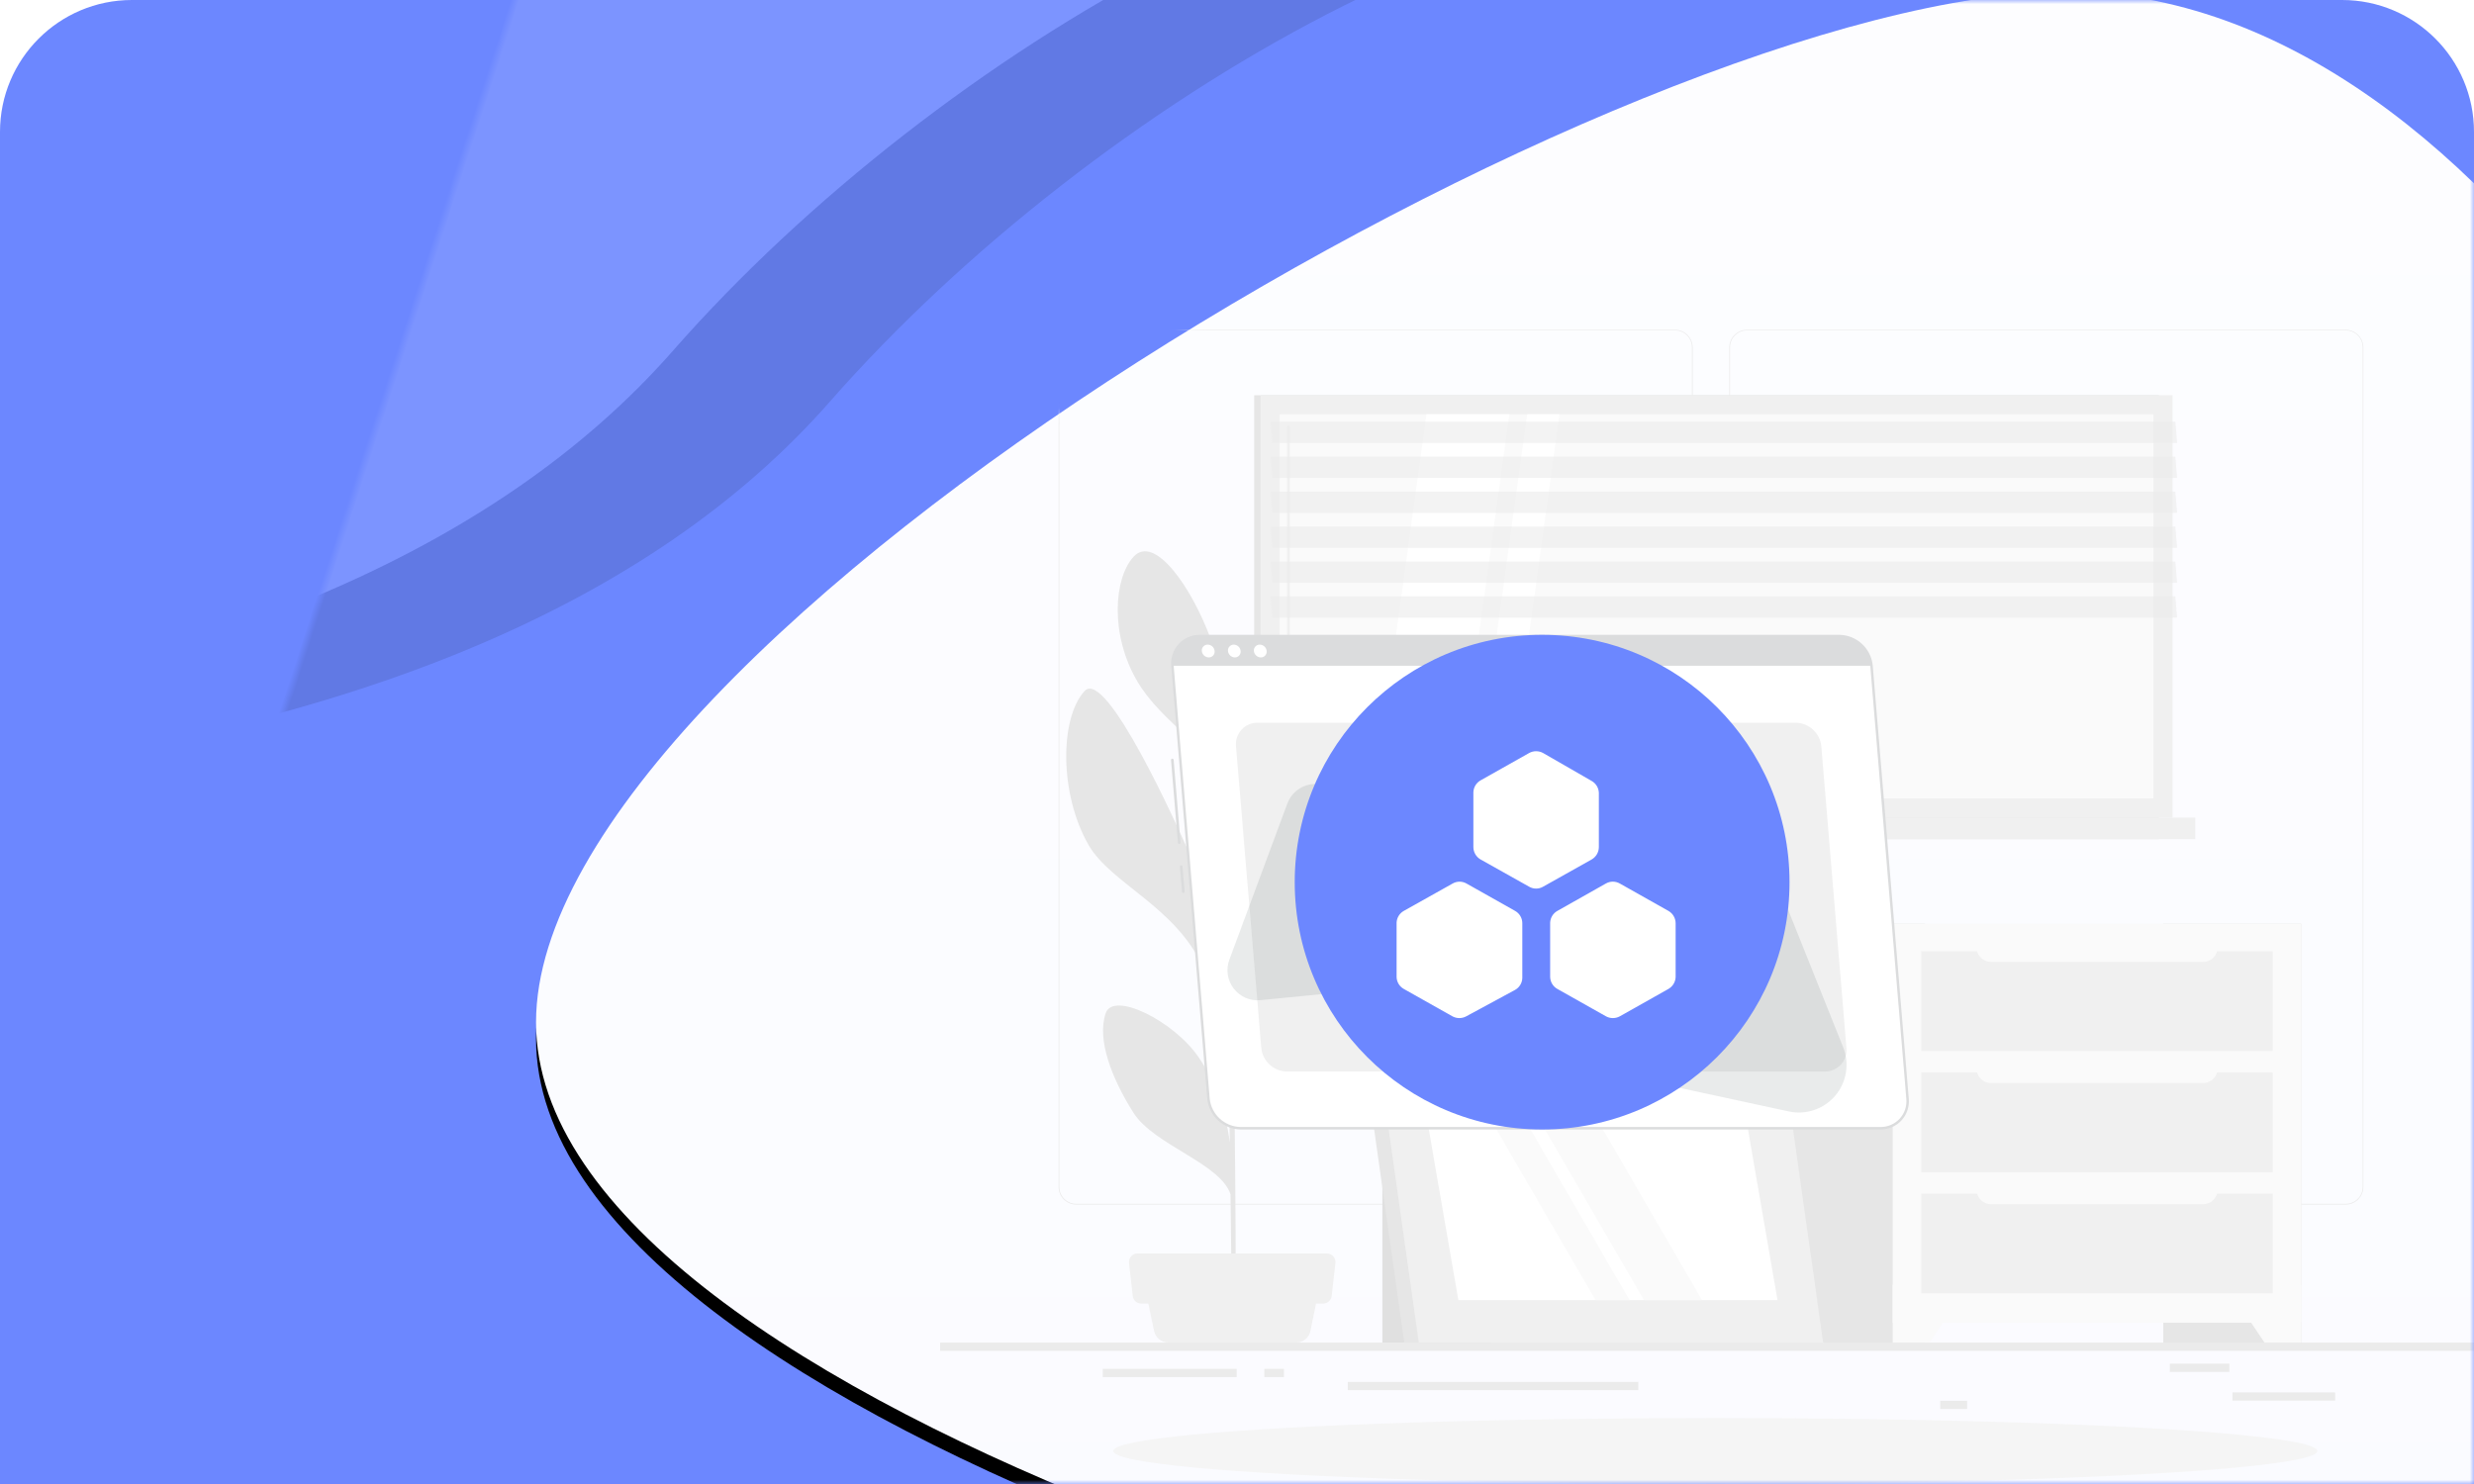 <?xml version="1.0" encoding="UTF-8"?>
<svg width="300px" height="180px" viewBox="0 0 300 180" version="1.1" xmlns="http://www.w3.org/2000/svg" xmlns:xlink="http://www.w3.org/1999/xlink">
    <title>组件清单</title>
    <defs>
        <path d="M16,0 L284,0 C292.837,-1.623249e-15 300,7.163 300,16 L300,180 L300,180 L0,180 L0,16 C-1.082166e-15,7.163 7.163,1.623249e-15 16,0 Z" id="path-1"></path>
        <path d="M4.071,-57.96 C25.422,-11.299 51.102,18.486 81.11,31.396 C126.123,50.762 173.976,94.345 173.976,126.937 C173.976,148.665 173.976,87.033 173.976,-57.96 L4.071,-57.96 Z" id="path-3"></path>
        <filter x="-12.9%" y="-7.4%" width="125.9%" height="129.6%" filterUnits="objectBoundingBox" id="filter-4">
            <feOffset dx="0" dy="20" in="SourceAlpha" result="shadowOffsetOuter1"></feOffset>
            <feGaussianBlur stdDeviation="4" in="shadowOffsetOuter1" result="shadowBlurOuter1"></feGaussianBlur>
            <feColorMatrix values="0 0 0 0 0.424   0 0 0 0 0.529   0 0 0 0 1  0 0 0 1 0" type="matrix" in="shadowBlurOuter1"></feColorMatrix>
        </filter>
        <linearGradient x1="50%" y1="0%" x2="50%" y2="100%" id="linearGradient-5">
            <stop stop-color="#FDFDFF" offset="0%"></stop>
            <stop stop-color="#FAFBFF" offset="100%"></stop>
        </linearGradient>
        <path d="M185.487,210 C238.223,210 280.974,171.944 280.974,125 C280.974,78.056 238.223,0 185.487,0 C132.751,0 0,78.056 0,125 C0,171.944 132.751,210 185.487,210 Z" id="path-6"></path>
        <filter x="-2.5%" y="-2.4%" width="105.0%" height="106.7%" filterUnits="objectBoundingBox" id="filter-8">
            <feOffset dx="0" dy="2" in="SourceAlpha" result="shadowOffsetOuter1"></feOffset>
            <feGaussianBlur stdDeviation="2" in="shadowOffsetOuter1" result="shadowBlurOuter1"></feGaussianBlur>
            <feColorMatrix values="0 0 0 0 0.217   0 0 0 0 0.277   0 0 0 0 0.543  0 0 0 1 0" type="matrix" in="shadowBlurOuter1"></feColorMatrix>
        </filter>
        <circle id="path-9" cx="30" cy="30" r="30"></circle>
    </defs>
    <g id="模版" stroke="none" stroke-width="1" fill="none" fill-rule="evenodd">
        <g id="组件清单">
            <g id="路径-7备份-8-+-椭圆形备份-5-+-Warning-rafiki-蒙版">
                <mask id="mask-2" fill="white">
                    <use xlink:href="#path-1"></use>
                </mask>
                <use id="蒙版" fill="#6C87FF" xlink:href="#path-1"></use>
                <g id="路径-7备份-8" opacity="0.106" mask="url(#mask-2)" transform="translate(89.024, 36.613) scale(-1, -1) rotate(108) translate(-89.024, -36.613) ">
                    <use fill="black" fill-opacity="1" filter="url(#filter-4)" xlink:href="#path-3"></use>
                    <use fill="#FFFFFF" fill-rule="evenodd" xlink:href="#path-3"></use>
                </g>
                <g id="Warning-rafiki" mask="url(#mask-2)">
                    <g transform="translate(65, -1)">
                        <mask id="mask-7" fill="white">
                            <use xlink:href="#path-6"></use>
                        </mask>
                        <g id="蒙版" stroke="none" fill="none">
                            <use fill="black" fill-opacity="1" filter="url(#filter-8)" xlink:href="#path-6"></use>
                            <use fill="url(#linearGradient-5)" fill-rule="evenodd" xlink:href="#path-6"></use>
                        </g>
                        <g id="Warning-rafiki" stroke="none" stroke-width="1" fill="none" fill-rule="evenodd" mask="url(#mask-7)">
                            <g transform="translate(49, 41)">
                                <g id="freepik--background-complete--inject-117">
                                    <rect id="矩形" fill="#EBEBEB" fill-rule="nonzero" x="0" y="122.848" width="188" height="1"></rect>
                                    <rect id="矩形" fill="#EBEBEB" fill-rule="nonzero" x="156.709" y="128.886" width="12.453" height="1"></rect>
                                    <rect id="矩形" fill="#EBEBEB" fill-rule="nonzero" x="121.271" y="129.906" width="3.267" height="1"></rect>
                                    <rect id="矩形" fill="#EBEBEB" fill-rule="nonzero" x="149.118" y="125.404" width="7.215" height="1"></rect>
                                    <rect id="矩形" fill="#EBEBEB" fill-rule="nonzero" x="19.725" y="126.034" width="16.239" height="1"></rect>
                                    <rect id="矩形" fill="#EBEBEB" fill-rule="nonzero" x="39.315" y="126.034" width="2.38" height="1"></rect>
                                    <rect id="矩形" fill="#EBEBEB" fill-rule="nonzero" x="49.433" y="127.617" width="35.224" height="1"></rect>
                                    <path d="M89.112,106.113 L16.51,106.113 C15.326,106.111 14.367,105.153 14.367,103.971 L14.367,2.124 C14.377,0.949 15.333,0.002 16.51,0 L89.112,0 C90.298,0 91.259,0.959 91.259,2.143 L91.259,103.971 C91.259,105.154 90.298,106.113 89.112,106.113 Z M16.51,0.075 C15.378,0.077 14.461,0.994 14.461,2.124 L14.461,103.971 C14.461,105.101 15.378,106.017 16.51,106.019 L89.112,106.019 C90.245,106.017 91.163,105.101 91.165,103.971 L91.165,2.124 C91.163,0.993 90.245,0.077 89.112,0.075 L16.51,0.075 Z" id="形状" fill="#EBEBEB" fill-rule="nonzero"></path>
                                    <path d="M170.445,106.113 L97.839,106.113 C96.654,106.111 95.694,105.153 95.692,103.971 L95.692,2.124 C95.704,0.949 96.661,0.002 97.839,0 L170.445,0 C171.62,0.004 172.574,0.951 172.584,2.124 L172.584,103.971 C172.584,105.151 171.627,106.109 170.445,106.113 Z M97.839,0.075 C96.706,0.077 95.788,0.993 95.786,2.124 L95.786,103.971 C95.788,105.101 96.706,106.017 97.839,106.019 L170.445,106.019 C171.578,106.017 172.495,105.101 172.498,103.971 L172.498,2.124 C172.495,0.993 171.578,0.077 170.445,0.075 L97.839,0.075 Z" id="形状" fill="#EBEBEB" fill-rule="nonzero"></path>
                                    <rect id="矩形" fill="#E6E6E6" fill-rule="nonzero" x="38.085" y="7.94" width="109.713" height="51.226"></rect>
                                    <rect id="矩形" fill="#F0F0F0" fill-rule="nonzero" x="38.856" y="7.94" width="110.593" height="51.226"></rect>
                                    <rect id="矩形" fill="#E6E6E6" fill-rule="nonzero" x="38.085" y="59.165" width="109.713" height="2.612"></rect>
                                    <rect id="矩形" fill="#F0F0F0" fill-rule="nonzero" x="41.608" y="59.165" width="110.593" height="2.612"></rect>
                                    <polygon id="矩形" fill="#FAFAFA" fill-rule="nonzero" transform="translate(94.154, 33.554) rotate(90) translate(-94.154, -33.554) " points="70.851 -19.428 117.457 -19.428 117.457 86.537 70.851 86.537"></polygon>
                                    <polygon id="路径" fill="#FFFFFF" fill-rule="nonzero" points="52.538 56.858 58.979 10.251 69.03 10.251 62.589 56.858"></polygon>
                                    <path d="M42.24,54.558 C42.148,54.558 42.074,54.484 42.074,54.392 L42.074,11.752 C42.074,11.661 42.148,11.587 42.24,11.587 C42.331,11.587 42.405,11.661 42.405,11.752 L42.405,54.407 C42.399,54.494 42.326,54.56 42.24,54.558 Z" id="路径" fill="#F0F0F0" fill-rule="nonzero"></path>
                                    <polygon id="路径" fill="#FFFFFF" fill-rule="nonzero" points="64.747 56.858 71.188 10.251 75.106 10.251 68.665 56.858"></polygon>
                                    <polygon id="矩形" fill="#E6E6E6" fill-rule="nonzero" transform="translate(146.99, 33.554) rotate(90) translate(-146.99, -33.554) " points="123.686 33.554 170.293 33.554 170.293 33.554 123.686 33.554"></polygon>
                                    <polygon id="路径" fill="#EBEBEB" fill-rule="nonzero" opacity="0.6" points="149.994 13.733 40.285 13.733 40.07 11.148 149.783 11.148"></polygon>
                                    <polygon id="路径" fill="#EBEBEB" fill-rule="nonzero" opacity="0.6" points="149.994 17.969 40.285 17.969 40.07 15.384 149.783 15.384"></polygon>
                                    <polygon id="路径" fill="#EBEBEB" fill-rule="nonzero" opacity="0.6" points="149.994 22.209 40.285 22.209 40.07 19.624 149.783 19.624"></polygon>
                                    <polygon id="路径" fill="#EBEBEB" fill-rule="nonzero" opacity="0.6" points="149.994 26.446 40.285 26.446 40.07 23.86 149.783 23.86"></polygon>
                                    <polygon id="路径" fill="#EBEBEB" fill-rule="nonzero" opacity="0.6" points="149.994 30.686 40.285 30.686 40.07 28.101 149.783 28.101"></polygon>
                                    <polygon id="路径" fill="#EBEBEB" fill-rule="nonzero" opacity="0.6" points="149.994 34.922 40.285 34.922 40.07 32.337 149.783 32.337"></polygon>
                                    <rect id="矩形" fill="#E6E6E6" fill-rule="nonzero" x="148.321" y="72.043" width="16.743" height="50.805"></rect>
                                    <polygon id="路径" fill="#FAFAFA" fill-rule="nonzero" points="160.593 122.848 165.064 122.848 165.064 115.835 155.905 115.835"></polygon>
                                    <rect id="矩形" fill="#E6E6E6" fill-rule="nonzero" x="102.671" y="72.043" width="16.743" height="50.805"></rect>
                                    <rect id="矩形" fill="#FAFAFA" fill-rule="nonzero" x="115.511" y="72.043" width="49.553" height="48.393"></rect>
                                    <polygon id="路径" fill="#FAFAFA" fill-rule="nonzero" points="119.982 122.848 115.511 122.848 115.511 115.835 124.67 115.835"></polygon>
                                    <rect id="矩形" fill="#F0F0F0" fill-rule="nonzero" x="118.978" y="90.076" width="42.616" height="12.108"></rect>
                                    <rect id="矩形" fill="#F0F0F0" fill-rule="nonzero" x="118.978" y="104.774" width="42.616" height="12.108"></rect>
                                    <path d="M125.674,89.026 L154.912,89.026 L154.912,89.615 C154.912,90.582 154.126,91.367 153.156,91.367 L127.434,91.367 C126.464,91.367 125.678,90.582 125.678,89.615 L125.678,89.026 L125.674,89.026 Z" id="路径" fill="#FAFAFA" fill-rule="nonzero"></path>
                                    <rect id="矩形" fill="#F0F0F0" fill-rule="nonzero" x="118.978" y="75.375" width="42.616" height="12.108"></rect>
                                    <path d="M125.674,74.328 L154.912,74.328 L154.912,74.917 C154.912,75.885 154.126,76.669 153.156,76.669 L127.434,76.669 C126.464,76.669 125.678,75.885 125.678,74.917 L125.678,74.328 L125.674,74.328 Z" id="路径" fill="#FAFAFA" fill-rule="nonzero"></path>
                                    <path d="M125.674,103.723 L154.912,103.723 L154.912,104.312 C154.912,105.28 154.126,106.064 153.156,106.064 L127.434,106.064 C126.464,106.064 125.678,105.28 125.678,104.312 L125.678,103.723 L125.674,103.723 Z" id="路径" fill="#FAFAFA" fill-rule="nonzero"></path>
                                    <path d="M20.086,82.876 C21.018,80.2 28.358,83.836 31.366,88.264 C33.355,91.213 34.569,94.361 35.126,98.59 C35.058,93.765 34.983,88.583 34.908,83.69 C34.302,82.47 32.923,79.656 31.934,77.427 C28.625,69.99 20.759,67.221 18.022,62.527 C14.461,56.374 14.484,47.143 17.514,43.819 C20.146,40.922 28.869,60.49 29.854,62.677 C33.238,70.182 34.216,75.776 34.848,81.183 C34.776,76.587 34.709,72.369 34.652,69.112 C34.468,58.494 34.235,55.079 34.13,54.028 C33.754,53.514 33.336,52.903 33.084,52.595 C30.975,49.882 26.29,46.655 23.951,42.712 C20.533,36.956 21.086,30.067 23.481,27.5 C26.008,24.817 30.456,31.144 32.791,37.44 C35.126,43.736 34.137,49.732 34.799,54.952 C34.938,55.972 35.077,59.859 35.212,65.251 C35.927,59.45 37.348,55.563 39.98,51.942 C43.221,47.488 46.019,42.066 48.688,42.768 C51.358,43.47 49.922,50.648 47.808,55.683 C45.928,60.167 36.649,64.644 35.28,68.249 C35.442,75.559 35.585,84.816 35.69,93.434 C36.419,88.981 35.916,88.609 38.916,81.803 C40.698,77.75 48.004,72.756 48.876,75.54 C49.749,78.324 48.421,83.585 45.665,87.27 C43.439,90.245 38.521,90.241 37.359,92.084 C37.092,92.515 36.231,94.166 35.709,95.112 C35.825,105.637 35.882,114.924 35.822,118.09 L35.34,118.124 C35.367,117.306 35.306,111.952 35.212,104.868 C34.013,101.115 25.944,98.901 23.451,94.98 C20.842,90.868 18.965,86.08 20.086,82.876 Z" id="路径" fill="#E6E6E6" fill-rule="nonzero"></path>
                                    <path d="M27.674,122.848 L43.165,122.848 C44.011,122.848 44.74,122.253 44.909,121.426 L46.007,116.015 L24.816,116.015 L25.944,121.426 C26.112,122.248 26.833,122.84 27.674,122.848 L27.674,122.848 Z" id="路径" fill="#F0F0F0" fill-rule="nonzero"></path>
                                    <path d="M24.387,118.113 L46.451,118.113 C46.981,118.112 47.426,117.715 47.485,117.19 L47.936,113.19 C47.968,112.897 47.874,112.604 47.677,112.384 C47.479,112.164 47.198,112.038 46.902,112.038 L23.936,112.038 C23.641,112.038 23.359,112.164 23.162,112.384 C22.965,112.604 22.87,112.897 22.902,113.19 L23.353,117.19 C23.413,117.715 23.858,118.112 24.387,118.113 Z" id="路径" fill="#F0F0F0" fill-rule="nonzero"></path>
                                    <rect id="矩形" fill="#E0E0E0" fill-rule="nonzero" x="53.629" y="98.541" width="13.239" height="24.307"></rect>
                                    <polygon id="路径" fill="#E6E6E6" fill-rule="nonzero" points="100.61 122.848 56.283 122.848 51.625 89.866 95.951 89.866"></polygon>
                                    <polygon id="路径" fill="#F0F0F0" fill-rule="nonzero" points="107.077 122.848 58.043 122.848 53.388 89.866 102.419 89.866"></polygon>
                                    <polygon id="路径" fill="#FFFFFF" fill-rule="nonzero" points="62.841 117.693 58.919 95.022 97.621 95.022 101.543 117.693"></polygon>
                                    <polygon id="路径" fill="#FAFAFA" fill-rule="nonzero" points="79.471 117.693 66.319 95.022 70.444 95.022 83.6 117.693"></polygon>
                                    <polygon id="路径" fill="#FAFAFA" fill-rule="nonzero" points="85.348 117.693 72.192 95.022 79.231 95.022 92.383 117.693"></polygon>
                                </g>
                                <g id="freepik--Shadow--inject-117" transform="translate(21, 132)">
                                    <ellipse id="freepik--path--inject-117" fill="#F5F5F5" fill-rule="nonzero" cx="73" cy="4" rx="73" ry="4"></ellipse>
                                </g>
                                <g id="freepik--Warning--inject-117" transform="translate(28, 37)">
                                    <path d="M0.996,25.36 C0.912,25.36 0.842,25.297 0.834,25.214 L0,15.187 C-0.004,15.102 0.059,15.029 0.143,15.022 C0.231,15.015 0.308,15.08 0.316,15.168 L1.15,25.195 C1.156,25.283 1.091,25.36 1.003,25.368 L0.996,25.36 Z" id="路径" fill="#DBDCDD" fill-rule="nonzero"></path>
                                    <path d="M1.492,31.316 C1.408,31.316 1.338,31.253 1.33,31.17 L1.078,28.135 C1.074,28.093 1.088,28.05 1.115,28.018 C1.143,27.985 1.182,27.965 1.225,27.962 C1.267,27.958 1.31,27.972 1.342,27.999 C1.375,28.027 1.395,28.066 1.398,28.109 L1.65,31.143 C1.656,31.231 1.591,31.308 1.503,31.316 L1.492,31.316 Z" id="路径" fill="#DBDCDD" fill-rule="nonzero"></path>
                                    <path d="M86.013,59.849 L8.438,59.849 C6.416,59.81 4.742,58.264 4.542,56.252 L0.173,3.755 C0.079,2.828 0.385,1.904 1.015,1.217 C1.645,0.53 2.539,0.144 3.472,0.158 L81.043,0.158 C83.066,0.197 84.741,1.742 84.943,3.755 L89.312,56.244 C89.407,57.172 89.102,58.097 88.472,58.786 C87.841,59.475 86.947,59.862 86.013,59.849 Z" id="路径" fill="#FFFFFF" fill-rule="nonzero"></path>
                                    <path d="M86.013,60 L8.438,60 C6.336,59.965 4.595,58.359 4.392,56.267 L0.023,3.774 C-0.066,2.806 0.257,1.845 0.913,1.127 C1.566,0.404 2.497,-0.006 3.472,6.58419267e-05 L81.043,6.58419267e-05 C83.154,0.034 84.901,1.653 85.093,3.755 L89.459,56.244 C89.556,57.212 89.236,58.176 88.578,58.893 C87.92,59.61 86.987,60.013 86.013,60 L86.013,60 Z M3.472,0.315 C2.58,0.301 1.724,0.669 1.122,1.327 C0.519,1.984 0.227,2.869 0.32,3.755 L4.689,56.24 C4.881,58.179 6.497,59.666 8.446,59.699 L86.013,59.699 C86.903,59.712 87.756,59.344 88.358,58.689 C88.959,58.033 89.252,57.152 89.162,56.267 L84.792,3.774 C84.602,1.834 82.985,0.346 81.035,0.315 L3.472,0.315 Z" id="形状" fill="#DBDCDD" fill-rule="nonzero"></path>
                                    <path d="M81.043,0.165 L3.472,0.165 C2.541,0.152 1.648,0.537 1.018,1.222 C0.388,1.908 0.081,2.829 0.173,3.755 L84.943,3.755 C84.738,1.745 83.064,0.204 81.043,0.165 Z" id="路径" fill="#DBDCDD" fill-rule="nonzero"></path>
                                    <path d="M5.286,1.964 C5.308,2.164 5.242,2.364 5.107,2.513 C4.971,2.662 4.778,2.745 4.576,2.742 C4.139,2.732 3.778,2.399 3.735,1.964 C3.714,1.764 3.78,1.565 3.916,1.417 C4.051,1.268 4.244,1.185 4.445,1.187 C4.883,1.193 5.246,1.528 5.286,1.964 Z" id="路径" fill="#FFFFFF" fill-rule="nonzero"></path>
                                    <path d="M8.442,1.964 C8.464,2.164 8.398,2.364 8.263,2.513 C8.127,2.662 7.934,2.745 7.732,2.742 C7.301,2.725 6.948,2.393 6.906,1.964 C6.885,1.764 6.951,1.565 7.087,1.417 C7.222,1.268 7.415,1.185 7.616,1.187 C8.048,1.2 8.403,1.534 8.442,1.964 Z" id="路径" fill="#FFFFFF" fill-rule="nonzero"></path>
                                    <path d="M11.598,1.964 C11.62,2.164 11.554,2.364 11.418,2.513 C11.283,2.662 11.089,2.745 10.888,2.742 C10.451,2.732 10.09,2.399 10.046,1.964 C10.026,1.764 10.092,1.565 10.228,1.417 C10.363,1.268 10.556,1.185 10.757,1.187 C11.195,1.193 11.558,1.528 11.598,1.964 Z" id="路径" fill="#FFFFFF" fill-rule="nonzero"></path>
                                    <path d="M79.281,52.97 L14.044,52.97 C12.436,52.939 11.104,51.711 10.944,50.112 L7.879,13.519 C7.805,12.781 8.05,12.047 8.552,11.501 C9.055,10.955 9.767,10.649 10.509,10.661 L75.757,10.661 C77.365,10.692 78.697,11.919 78.856,13.519 L81.903,50.13 C81.971,50.864 81.725,51.592 81.225,52.134 C80.725,52.675 80.018,52.979 79.281,52.97 Z" id="路径" fill="#F0F0F0" fill-rule="nonzero"></path>
                                    <path d="M59.098,17.053 L38.885,41.38 C37.593,42.934 37.207,45.049 37.866,46.959 C38.524,48.869 40.133,50.296 42.109,50.724 L74.908,57.81 C76.998,58.263 79.168,57.526 80.549,55.893 C81.93,54.26 82.296,51.999 81.501,50.014 L68.926,18.597 C68.171,16.7 66.47,15.343 64.452,15.026 C62.435,14.709 60.399,15.48 59.098,17.053 Z" id="路径" fill="#263238" fill-rule="nonzero" opacity="0.1"></path>
                                    <path d="M14.104,20.463 L7.063,39.431 C6.635,40.608 6.84,41.923 7.607,42.914 C8.374,43.904 9.595,44.433 10.843,44.313 L31.405,42.297 C32.738,42.167 33.893,41.317 34.414,40.084 C34.935,38.851 34.739,37.432 33.904,36.386 L20.378,19.449 C19.556,18.423 18.244,17.918 16.945,18.128 C15.647,18.338 14.561,19.23 14.104,20.463 Z" id="路径" fill="#263238" fill-rule="nonzero" opacity="0.1"></path>
                                </g>
                            </g>
                        </g>
                    </g>
                </g>
            </g>
            <g id="编组-5" transform="translate(157, 77)">
                <mask id="mask-10" fill="white">
                    <use xlink:href="#path-9"></use>
                </mask>
                <use id="蒙版" fill="#6C87FF" xlink:href="#path-9"></use>
                <g id="编组" transform="translate(12.353, 14.118)" fill="#FFFFFF" fill-rule="nonzero">
                    <path d="M24.526,11.623 L24.526,5.042 C24.503,4.444 24.171,3.9 23.65,3.605 L17.759,0.215 C17.235,-0.072 16.601,-0.072 16.078,0.215 L10.187,3.534 C9.665,3.828 9.333,4.372 9.31,4.97 L9.31,11.623 C9.311,12.246 9.645,12.822 10.187,13.131 L16.078,16.436 C16.598,16.736 17.239,16.736 17.759,16.436 L23.65,13.131 C24.191,12.822 24.526,12.246 24.526,11.623 L24.526,11.623 Z M14.368,19.367 L8.477,16.048 C7.957,15.748 7.316,15.748 6.796,16.048 L0.876,19.367 C0.352,19.659 0.02,20.204 0,20.804 L0,27.399 C0.02,27.998 0.352,28.543 0.876,28.835 L6.767,32.154 C7.291,32.441 7.925,32.441 8.448,32.154 L14.368,28.95 C14.892,28.658 15.224,28.113 15.244,27.514 L15.244,20.861 C15.245,20.241 14.909,19.669 14.368,19.367 L14.368,19.367 Z M32.96,19.367 L27.069,16.048 C26.544,15.745 25.898,15.745 25.374,16.048 L19.497,19.367 C18.973,19.659 18.641,20.204 18.621,20.804 L18.621,27.399 C18.641,27.998 18.973,28.543 19.497,28.835 L25.388,32.154 C25.912,32.441 26.545,32.441 27.069,32.154 L32.96,28.835 C33.48,28.539 33.811,27.997 33.836,27.399 L33.836,20.861 C33.831,20.243 33.497,19.674 32.96,19.367 L32.96,19.367 Z" id="形状"></path>
                </g>
            </g>
        </g>
    </g>
</svg>